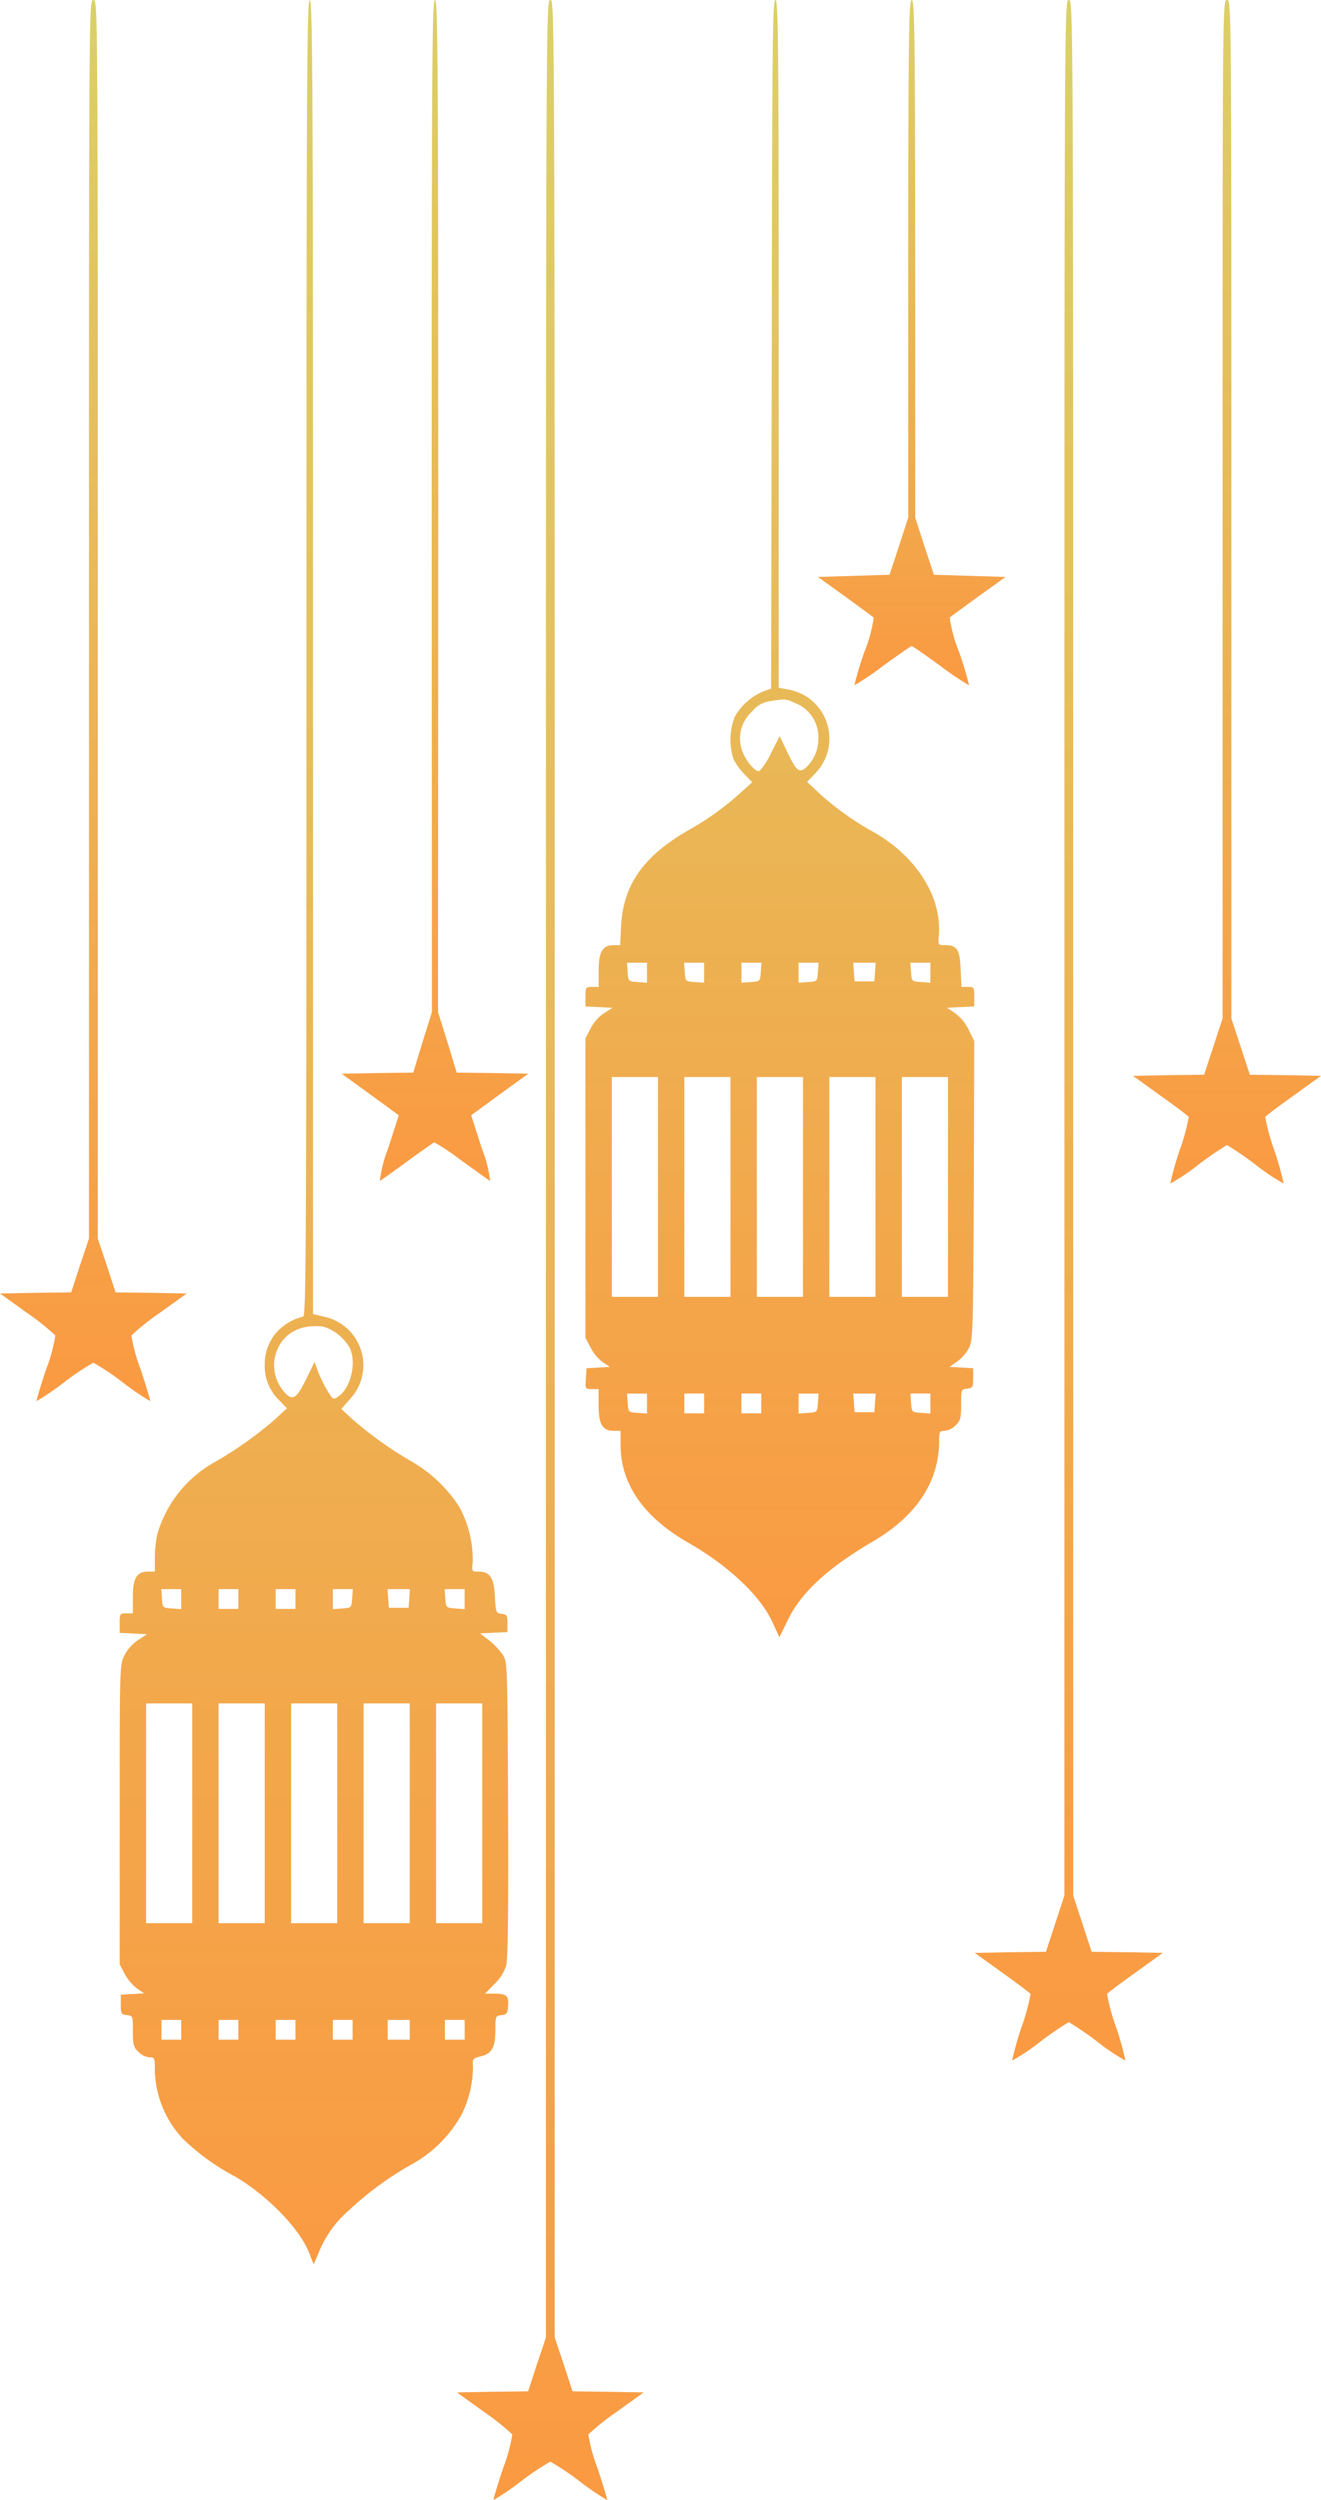 <svg xmlns="http://www.w3.org/2000/svg" xmlns:xlink="http://www.w3.org/1999/xlink" width="138.072" height="261.197" viewBox="0 0 138.072 261.197"><defs><linearGradient id="a" x1="0.5" x2="0.5" y2="1" gradientUnits="objectBoundingBox"><stop offset="0" stop-color="#dbd067"/><stop offset="1" stop-color="#fa9a42"/></linearGradient></defs><g transform="translate(-53.5 1200)"><path d="M62.8-1135.316v64.708l-.941,2.8-.918,2.824-3.72.046-3.72.069,2.847,2.043a25.631,25.631,0,0,1,2.939,2.342,17.5,17.5,0,0,1-.964,3.536c-.6,1.791-1.033,3.284-1.01,3.329a27.205,27.205,0,0,0,2.893-1.975,27.155,27.155,0,0,1,3.054-2.044,27.155,27.155,0,0,1,3.054,2.044,27.2,27.2,0,0,0,2.893,1.975c.023-.046-.413-1.538-1.01-3.329a17.5,17.5,0,0,1-.964-3.536,25.631,25.631,0,0,1,2.939-2.342l2.847-2.043-3.72-.069-3.72-.046-.918-2.824-.941-2.8v-64.708c0-64.524,0-64.684-.459-64.684S62.8-1199.839,62.8-1135.316Z" fill="url(#a)"/><path d="M127.518-1131.228c0,61.769-.046,68.772-.344,68.772a5.634,5.634,0,0,0-2.687,1.538,5.052,5.052,0,0,0-1.332,3.513,4.991,4.991,0,0,0,1.516,3.7l.8.827-1.332,1.24a40,40,0,0,1-6.292,4.432,12.63,12.63,0,0,0-5.924,7.509,12.4,12.4,0,0,0-.253,2.434v1.447h-.689c-1.194,0-1.607.666-1.607,2.641v1.722h-.689c-.666,0-.689.046-.689,1.033v1.01l1.424.069,1.424.069-.941.62a4.354,4.354,0,0,0-1.424,1.607c-.482,1.01-.482,1.194-.482,16.648v15.614l.528,1.01a4.992,4.992,0,0,0,1.286,1.516l.735.505-1.217.069-1.217.069v1.033c0,.964.046,1.033.62,1.1.643.069.643.092.643,1.676,0,1.4.069,1.676.574,2.159a1.891,1.891,0,0,0,1.148.574c.551,0,.574.069.574,1.309a10.814,10.814,0,0,0,2.847,7.118,23.281,23.281,0,0,0,5.488,4c3.33,1.929,6.728,5.4,7.738,7.876l.528,1.332.482-1.125a11.468,11.468,0,0,1,3.1-4.432,34.2,34.2,0,0,1,6.774-4.96,13.246,13.246,0,0,0,5.121-5.167,11.341,11.341,0,0,0,1.171-5.029c-.069-.758-.023-.8.85-1.033,1.148-.3,1.493-.919,1.493-2.8,0-1.378.023-1.424.643-1.492.551-.069.62-.184.689-.964.092-1.056-.161-1.286-1.47-1.286h-.941l.964-.987a4.579,4.579,0,0,0,1.24-1.929c.184-.689.253-5.442.207-16.3-.069-14.994-.069-15.362-.528-16.143a7.454,7.454,0,0,0-1.447-1.538l-.964-.735,1.424-.069,1.447-.069v-.919c0-.826-.069-.918-.6-.987-.6-.069-.62-.138-.712-1.768-.092-1.975-.505-2.641-1.676-2.641-.735,0-.758,0-.643-1.01a11.466,11.466,0,0,0-1.424-5.786,14.591,14.591,0,0,0-4.914-4.684,39.263,39.263,0,0,1-6.223-4.432l-1.171-1.079.9-1.033a5.18,5.18,0,0,0-2.71-8.611l-1.148-.275v-68.634c0-60.85-.046-68.634-.344-68.634S127.518-1192.216,127.518-1131.228Zm1.791,69.828a4.837,4.837,0,0,1,2.71,2.181c.781,1.515.138,4.271-1.217,5.143-.505.344-.528.3-1.217-.849a14.669,14.669,0,0,1-.941-2l-.276-.8-.827,1.7c-1.033,2.09-1.4,2.365-2.181,1.63a4.313,4.313,0,0,1-1.194-3.513C124.556-1060.39,126.576-1061.767,129.309-1061.4Zm-14.879,28.473v1.033l-.964-.069c-.987-.069-.987-.069-1.056-1.056l-.069-.964h2.09Zm5.97-.023v1.033h-2.067v-2.067H120.4Zm5.97,0v1.033H124.3v-2.067h2.067Zm5.924-.069c-.069.988-.069.988-1.033,1.056l-.987.069v-2.09h2.09Zm5.97,0-.069.988h-2.067l-.069-.988-.069-.964h2.342Zm5.786.092v1.033l-.964-.069c-.987-.069-.987-.069-1.056-1.056l-.069-.964h2.09Zm-28.473,22.365v11.481h-4.822v-22.962h4.822Zm7.578,0v11.481h-4.822v-22.962h4.822Zm7.578,0v11.481h-4.822v-22.962h4.822Zm7.578,0v11.481h-4.822v-22.962h4.822Zm7.578,0v11.481h-4.822v-22.962h4.822Zm-31.458,22.618v1.033h-2.067v-2.067h2.067Zm5.97,0v1.033h-2.067v-2.067H120.4Zm5.97,0v1.033H124.3v-2.067h2.067Zm5.97,0v1.033h-2.067v-2.067h2.067Zm5.97,0v1.033h-2.3v-2.067h2.3Zm5.741,0v1.033h-2.067v-2.067h2.067Z" transform="translate(-41.986)" fill="url(#a)"/><path d="M218.415-1147.141l.023,52.882-.987,3.146-.964,3.169-3.743.046-3.743.069,2.985,2.159c1.63,1.194,2.985,2.181,2.985,2.181,0,.023-.505,1.607-1.125,3.513a13.19,13.19,0,0,0-.85,3.352c.138-.069,1.447-1.01,2.893-2.067s2.71-1.929,2.8-1.975a28,28,0,0,1,2.87,1.929c1.493,1.079,2.824,2.044,2.962,2.112a13.19,13.19,0,0,0-.85-3.352c-.62-1.906-1.125-3.49-1.125-3.513,0,0,1.355-.987,2.985-2.181l2.985-2.159-3.743-.069-3.743-.046-.964-3.169-.987-3.146.023-52.882c0-46.843-.046-52.859-.344-52.859S218.415-1193.984,218.415-1147.141Z" transform="translate(-119.794)" fill="url(#a)"/><path d="M270.8-1077.91V-955.8l-.941,2.8-.919,2.824-3.72.046-3.72.069,2.847,2.044a25.6,25.6,0,0,1,2.939,2.342,17.49,17.49,0,0,1-.964,3.536c-.6,1.791-1.033,3.283-1.01,3.329a27.164,27.164,0,0,0,2.893-1.975,27.149,27.149,0,0,1,3.054-2.044,27.165,27.165,0,0,1,3.054,2.044,27.158,27.158,0,0,0,2.893,1.975c.023-.046-.413-1.538-1.01-3.329a17.5,17.5,0,0,1-.964-3.536,25.616,25.616,0,0,1,2.939-2.342l2.847-2.044-3.72-.069-3.72-.046L272.66-953l-.941-2.8V-1077.91c0-121.93,0-122.09-.459-122.09S270.8-1199.839,270.8-1077.91Z" transform="translate(-160.239)" fill="url(#a)"/><path d="M339.472-1164.018l-.069,35.959-.781.276a6.208,6.208,0,0,0-3.008,2.641,6.591,6.591,0,0,0-.138,4.455,6.513,6.513,0,0,0,1.148,1.584l.8.827-1.194,1.079a29.336,29.336,0,0,1-5.3,3.835c-4.822,2.733-6.958,5.718-7.21,10.081l-.092,2.021h-.666c-1.171,0-1.584.689-1.584,2.641v1.722h-.689c-.666,0-.689.046-.689,1.033v1.01l1.4.069,1.424.069-.9.574a4.344,4.344,0,0,0-1.4,1.607l-.528,1.01v31.274l.528,1.01a4.507,4.507,0,0,0,1.263,1.538l.758.505-1.217.069-1.217.069-.069,1.079c-.069,1.079-.069,1.1.62,1.1h.712v1.722c0,1.975.413,2.641,1.607,2.641h.689v1.469c0,4.088,2.411,7.555,7.118,10.241,4.156,2.388,7.486,5.511,8.749,8.266l.735,1.584.873-1.791c1.4-2.893,4.179-5.442,8.909-8.22,4.57-2.686,6.912-6.246,6.912-10.54,0-.918.046-1.01.574-1.01a1.892,1.892,0,0,0,1.148-.574c.505-.482.574-.758.574-2.159,0-1.584,0-1.607.643-1.676.574-.069.62-.138.62-1.1v-1.033l-1.24-.069-1.24-.069.8-.551a4.355,4.355,0,0,0,1.24-1.424c.413-.827.436-1.7.505-16.464l.046-15.614-.574-1.148a4.569,4.569,0,0,0-1.424-1.745l-.85-.574,1.424-.069,1.424-.069v-1.01c0-.987-.023-1.033-.666-1.033h-.666l-.092-1.86c-.092-2.067-.367-2.5-1.653-2.5-.712,0-.712-.023-.62-1.056.3-3.972-2.3-8.129-6.682-10.677a30.13,30.13,0,0,1-5.695-4.018l-1.4-1.309.8-.827a5.208,5.208,0,0,0-2.893-8.84l-.873-.161v-35.913c0-31.757-.046-35.936-.344-35.936S339.518-1195.8,339.472-1164.018Zm2.457,37.474a3.806,3.806,0,0,1,2.411,3.72,4.05,4.05,0,0,1-1.217,2.939c-.781.712-1.056.482-2.067-1.63l-.758-1.584-.9,1.768a7.232,7.232,0,0,1-1.217,1.883c-.459.138-1.561-1.217-1.883-2.365a3.78,3.78,0,0,1,1.125-3.858,2.827,2.827,0,0,1,1.883-1.079C340.85-1127,340.942-1127,341.929-1126.544Zm-15.5,28.175v1.033l-.964-.069c-.987-.069-.987-.069-1.056-1.056l-.069-.964h2.09Zm5.97,0v1.033l-.964-.069c-.987-.069-.987-.069-1.056-1.056l-.069-.964h2.09Zm5.924-.092c-.069.987-.069.987-1.033,1.056l-.987.069v-2.09h2.09Zm5.97,0c-.069.987-.069.987-1.033,1.056l-.987.069v-2.09h2.09Zm5.97,0-.069.987h-2.067l-.069-.987-.069-.964h2.342Zm5.786.092v1.033l-.964-.069c-.987-.069-.987-.069-1.056-1.056l-.069-.964h2.09ZM327.578-1076v11.481h-4.822v-22.962h4.822Zm7.578,0v11.481h-4.822v-22.962h4.822Zm7.578,0v11.481h-4.822v-22.962h4.822Zm7.578,0v11.481h-4.822v-22.962h4.822Zm7.578,0v11.481h-4.822v-22.962h4.822Zm-31.458,22.641v1.033l-.964-.069c-.987-.069-.987-.069-1.056-1.056l-.069-.964h2.09Zm5.97-.023v1.033h-2.067v-2.067H332.4Zm5.97,0v1.033H336.3v-2.067h2.067Zm5.924-.069c-.069.987-.069.987-1.033,1.056l-.987.069v-2.089h2.09Zm5.97,0-.069.987h-2.067l-.069-.987-.069-.964h2.342Zm5.786.092v1.033l-.964-.069c-.987-.069-.987-.069-1.056-1.056l-.069-.964h2.09Z" transform="translate(-205.306)" fill="url(#a)"/><path d="M435.238-1172.974v27.049l-.964,2.985-.987,2.985-3.743.115-3.743.115,2.847,2.044c1.539,1.125,2.893,2.113,2.985,2.2a14.937,14.937,0,0,1-.964,3.559,32.879,32.879,0,0,0-1.056,3.513,27.322,27.322,0,0,0,2.962-2c1.584-1.148,2.939-2.09,3.031-2.09s1.447.942,3.031,2.09a27.322,27.322,0,0,0,2.962,2,32.858,32.858,0,0,0-1.056-3.513,14.936,14.936,0,0,1-.964-3.559c.092-.092,1.447-1.079,2.985-2.2l2.847-2.044-3.743-.115-3.743-.115-.987-2.985-.964-2.985v-27.049c-.023-23.858-.069-27.026-.367-27.026S435.26-1196.832,435.238-1172.974Z" transform="translate(-286.812)" fill="url(#a)"/><path d="M506.569-1100.987v99.013l-.964,2.939-.964,2.939-3.72.046-3.72.069,2.87,2.067c1.584,1.125,2.916,2.135,2.962,2.227a21,21,0,0,1-.964,3.513,33.191,33.191,0,0,0-.964,3.444,21.161,21.161,0,0,0,2.916-1.952,33.249,33.249,0,0,1,3.008-2.067,33.222,33.222,0,0,1,3.008,2.067,21.163,21.163,0,0,0,2.916,1.952,33.163,33.163,0,0,0-.964-3.444,21,21,0,0,1-.964-3.513c.046-.092,1.378-1.1,2.962-2.227l2.87-2.067-3.72-.069-3.72-.046-.964-2.939-.964-2.939v-99.013c0-98.852,0-99.013-.459-99.013S506.569-1199.839,506.569-1100.987Z" transform="translate(-341.817)" fill="url(#a)"/><path d="M578.569-1146.8v53.2l-.964,2.939-.964,2.939-3.72.046-3.72.069,2.87,2.067c1.584,1.125,2.916,2.135,2.962,2.227a21,21,0,0,1-.964,3.513,33.182,33.182,0,0,0-.964,3.444,21.188,21.188,0,0,0,2.916-1.952,33.233,33.233,0,0,1,3.008-2.067,33.262,33.262,0,0,1,3.008,2.067,21.2,21.2,0,0,0,2.916,1.952,33.136,33.136,0,0,0-.964-3.444,21,21,0,0,1-.964-3.513c.046-.092,1.378-1.1,2.962-2.227l2.87-2.067-3.72-.069-3.72-.046-.964-2.939-.965-2.939v-53.2c0-53.043,0-53.2-.459-53.2S578.569-1199.839,578.569-1146.8Z" transform="translate(-397.284)" fill="url(#a)"/></g></svg>